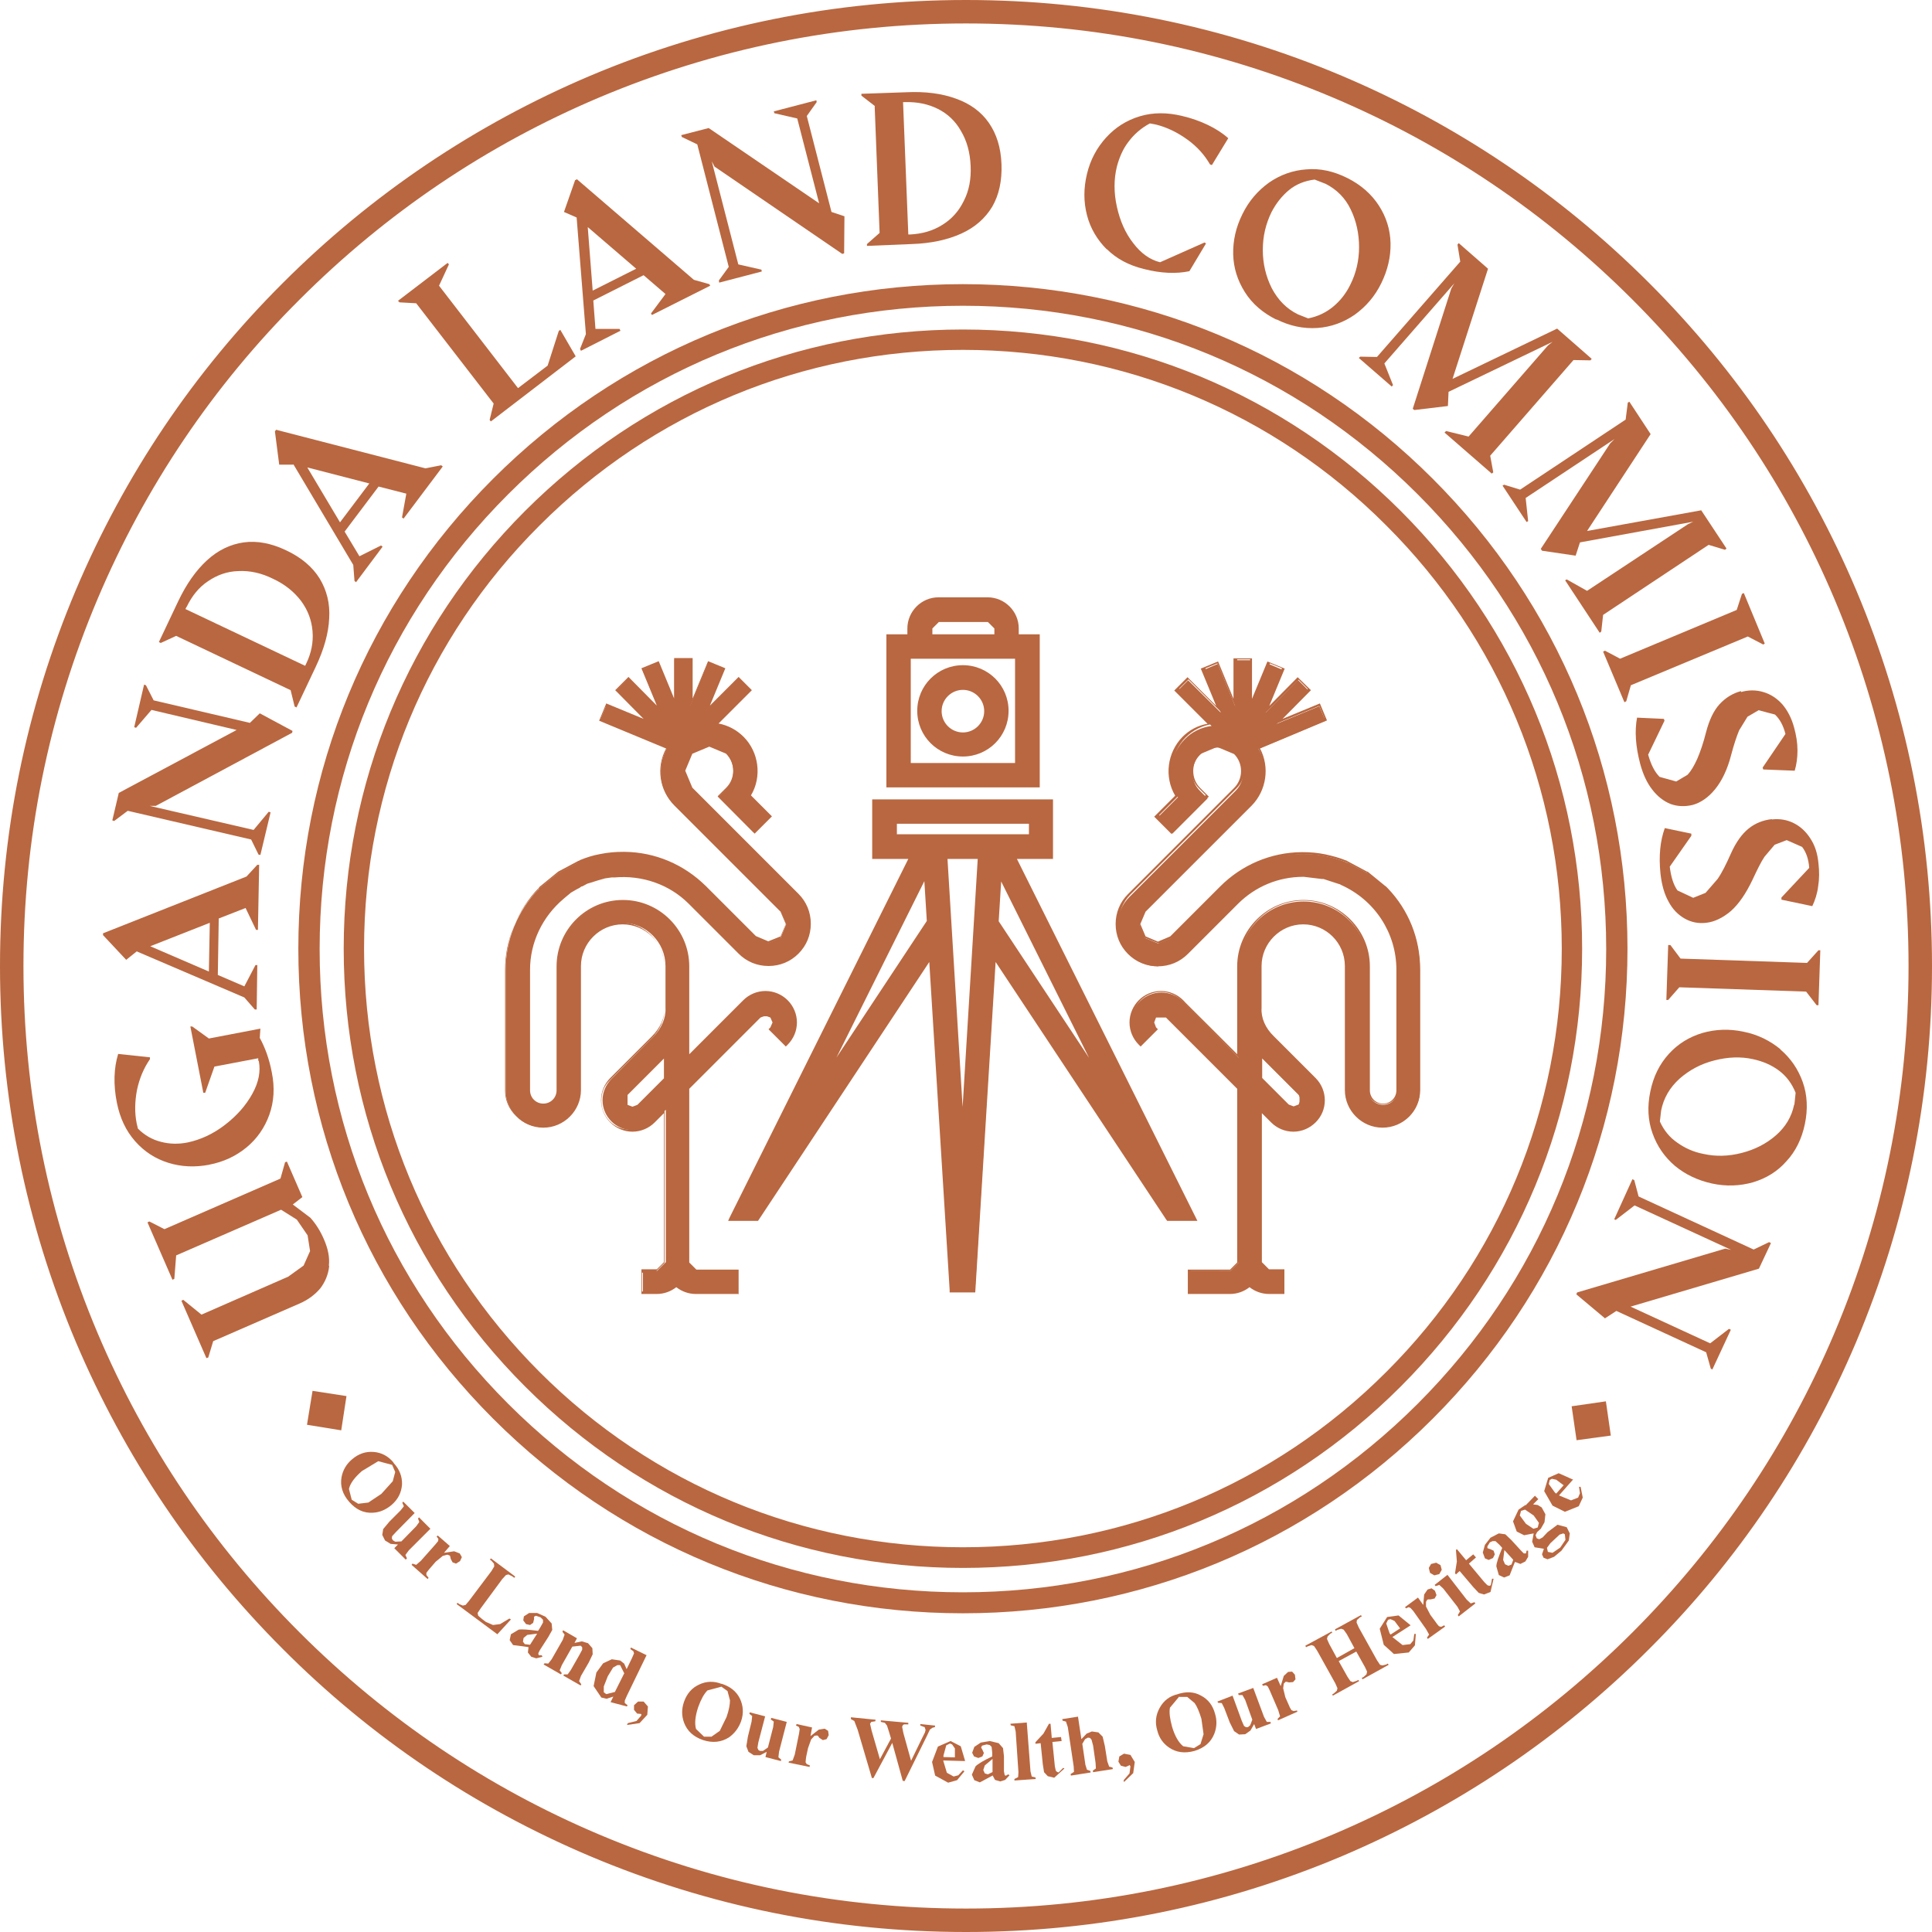 <svg width="131" height="131" viewBox="0 0 131 131" fill="none" xmlns="http://www.w3.org/2000/svg">
<path d="M9.288 64.517L16.568 67.634L17.28 68.45H17.405L17.447 65.437H17.322L16.568 66.881L14.769 66.107L14.832 62.278L16.652 61.567L17.363 63.052H17.489L17.573 58.638H17.447L16.715 59.433L6.987 63.282V63.408L8.556 65.082L9.288 64.496V64.517ZM14.225 62.571L14.163 65.876L10.188 64.161L14.225 62.571Z" fill="#B96740"/>
<path d="M8.661 54.977L17.029 56.923L17.531 57.948L17.656 57.969L18.347 55.082L18.221 55.04L17.196 56.274L10.146 54.643H10.564L19.811 49.685L19.832 49.559L17.614 48.367L16.945 49.015L10.418 47.488L9.895 46.463L9.769 46.421L9.1 49.308L9.226 49.35L10.271 48.136L16.045 49.496L8.054 53.764L7.615 55.626L7.74 55.668L8.661 54.977Z" fill="#B96740"/>
<path d="M11.945 43.116L19.706 46.798L19.978 47.906L20.104 47.969L21.401 45.229C21.966 44.036 22.279 42.928 22.321 41.923C22.384 40.919 22.154 40.02 21.673 39.225C21.192 38.451 20.439 37.802 19.413 37.321C18.409 36.84 17.447 36.651 16.527 36.777C15.627 36.903 14.79 37.3 14.037 37.99C13.284 38.681 12.636 39.601 12.071 40.794L10.774 43.534L10.899 43.597L11.945 43.116ZM12.656 41.149C13.012 40.417 13.472 39.831 14.1 39.413C14.707 38.995 15.397 38.743 16.15 38.723C16.924 38.681 17.719 38.848 18.514 39.246C19.33 39.622 19.957 40.145 20.418 40.752C20.878 41.379 21.129 42.049 21.192 42.802C21.255 43.555 21.108 44.287 20.752 45.02L20.69 45.145L12.573 41.296L12.636 41.17L12.656 41.149Z" fill="#B96740"/>
<path d="M19.895 31.484L23.953 38.304L24.037 39.392L24.141 39.476L25.941 37.07L25.836 36.986L24.372 37.718L23.367 36.045L25.669 32.991L27.551 33.472L27.259 35.083L27.363 35.166L30.02 31.631L29.915 31.547L28.848 31.756L18.723 29.141L18.64 29.246L18.932 31.505H19.874L19.895 31.484ZM25.041 32.781L23.054 35.417L20.836 31.694L25.041 32.781Z" fill="#B96740"/>
<path d="M28.221 20.564L33.472 27.363L33.2 28.472L33.283 28.576L39.036 24.162L37.99 22.363L37.886 22.447L37.133 24.79L35.124 26.317L29.769 19.372L30.438 17.928L30.355 17.824L26.986 20.397L27.091 20.501L28.221 20.564Z" fill="#B96740"/>
<path d="M39.727 22.656L39.329 23.66L39.392 23.786L42.07 22.426L42.007 22.3H40.375L40.229 20.376L43.639 18.66L45.124 19.937L44.141 21.255L44.203 21.359L48.157 19.372L48.095 19.267L47.049 18.974L39.12 12.154L38.995 12.217L38.241 14.372L39.099 14.748L39.727 22.656ZM43.137 18.221L40.187 19.706L39.852 15.397L43.137 18.221Z" fill="#B96740"/>
<path d="M47.279 9.79L49.413 18.096L48.743 19.016L48.764 19.163L51.651 18.409L51.63 18.284L50.061 17.928L48.262 10.941L48.45 11.297L57.111 17.217L57.237 17.175L57.258 14.665L56.379 14.372L54.705 7.866L55.375 6.924L55.354 6.799L52.467 7.552L52.509 7.678L54.057 8.033L55.542 13.786L48.053 8.682L46.191 9.163L46.233 9.288L47.279 9.79Z" fill="#B96740"/>
<path d="M59.308 7.217L59.642 15.794L58.785 16.548V16.673L61.818 16.548C63.136 16.506 64.266 16.255 65.186 15.836C66.107 15.418 66.797 14.811 67.278 14.016C67.738 13.221 67.948 12.259 67.906 11.129C67.864 10 67.571 9.079 67.048 8.326C66.525 7.573 65.772 7.029 64.831 6.694C63.868 6.339 62.739 6.192 61.441 6.255L58.408 6.36V6.485L59.329 7.196L59.308 7.217ZM61.379 6.924C62.195 6.904 62.927 7.05 63.596 7.385C64.266 7.719 64.789 8.221 65.165 8.891C65.563 9.56 65.772 10.334 65.814 11.234C65.856 12.133 65.709 12.928 65.353 13.619C65.019 14.309 64.538 14.853 63.889 15.251C63.261 15.648 62.529 15.857 61.713 15.899H61.588L61.232 6.924H61.379Z" fill="#B96740"/>
<path d="M75.039 16.882C75.709 17.552 76.546 17.991 77.571 18.242C78.721 18.535 79.746 18.577 80.646 18.389L81.775 16.506L81.671 16.443L78.659 17.782C77.968 17.614 77.362 17.175 76.838 16.485C76.294 15.794 75.939 14.958 75.73 14.016C75.52 13.075 75.52 12.154 75.73 11.297C75.897 10.669 76.148 10.083 76.525 9.602C76.901 9.1 77.382 8.682 77.968 8.368L78.407 8.452C79.14 8.64 79.83 8.975 80.499 9.456C81.169 9.937 81.671 10.502 82.047 11.15L82.173 11.192L83.282 9.372C82.884 9.016 82.424 8.724 81.901 8.473C81.378 8.221 80.792 8.012 80.165 7.866C79.14 7.615 78.177 7.615 77.278 7.887C76.378 8.159 75.625 8.64 74.998 9.33C74.37 10.021 73.931 10.836 73.701 11.799C73.47 12.761 73.47 13.682 73.701 14.581C73.931 15.481 74.391 16.255 75.06 16.924" fill="#B96740"/>
<path d="M86.545 21.652C87.466 22.112 88.386 22.3 89.328 22.238C90.248 22.175 91.106 21.861 91.859 21.338C92.612 20.794 93.219 20.104 93.658 19.204C94.097 18.305 94.306 17.405 94.286 16.485C94.265 15.564 93.993 14.707 93.491 13.933C92.989 13.159 92.277 12.531 91.357 12.071C90.436 11.611 89.516 11.401 88.575 11.485C87.654 11.548 86.796 11.861 86.043 12.384C85.29 12.928 84.683 13.619 84.244 14.518C83.805 15.397 83.596 16.317 83.617 17.238C83.637 18.158 83.909 19.016 84.411 19.811C84.913 20.606 85.625 21.213 86.545 21.673M86.21 14.393C86.524 13.786 86.922 13.284 87.403 12.887C87.884 12.489 88.47 12.259 89.139 12.175L89.892 12.468C90.625 12.845 91.21 13.41 91.587 14.204C91.963 14.979 92.152 15.836 92.152 16.757C92.152 17.677 91.943 18.535 91.566 19.288C91.273 19.895 90.876 20.397 90.394 20.794C89.913 21.192 89.349 21.464 88.7 21.589L88.01 21.317C87.236 20.941 86.65 20.334 86.231 19.539C85.834 18.744 85.625 17.886 85.625 16.945C85.625 16.004 85.834 15.167 86.21 14.393Z" fill="#B96740"/>
<path d="M93.365 24.204L92.236 24.183L92.131 24.267L94.369 26.212L94.453 26.108L93.867 24.643L98.616 19.204L98.407 19.56L95.792 27.719L95.896 27.802L98.177 27.53L98.219 26.568L105.269 23.179L104.955 23.43L99.578 29.602L98.051 29.225L97.947 29.33L101.147 32.112L101.252 32.028L101.043 30.899L106.691 24.413L107.842 24.434L107.925 24.33L105.582 22.28L98.49 25.689L100.896 18.221L98.909 16.485L98.825 16.589L99.013 17.74L93.365 24.204Z" fill="#B96740"/>
<path d="M101.984 32.865L101.88 32.928L103.511 35.396L103.616 35.334L103.448 33.765L109.473 29.769L109.181 30.062L104.474 37.216L104.557 37.342L106.837 37.677L107.13 36.777L114.808 35.375L114.452 35.543L107.612 40.062L106.231 39.287L106.126 39.35L108.469 42.907L108.574 42.823L108.699 41.693L115.854 36.944L116.963 37.279L117.067 37.195L115.352 34.601L107.612 36.003L111.921 29.434L110.478 27.238L110.373 27.3L110.227 28.451L103.072 33.2L101.984 32.865Z" fill="#B96740"/>
<path d="M108.825 44.12L108.699 44.183L110.143 47.614L110.268 47.551L110.582 46.463L118.511 43.158L119.557 43.702L119.661 43.639L118.239 40.208L118.113 40.271L117.758 41.358L109.85 44.664L108.825 44.12Z" fill="#B96740"/>
<path d="M118.051 46.86C117.486 47.007 116.984 47.321 116.586 47.76C116.189 48.199 115.896 48.827 115.687 49.622C115.498 50.375 115.289 50.982 115.08 51.463C114.871 51.923 114.662 52.279 114.431 52.53L113.657 52.99L112.528 52.676C112.193 52.341 111.942 51.839 111.754 51.17L112.862 48.869L112.821 48.743L111.001 48.66C110.833 49.559 110.896 50.584 111.21 51.777C111.398 52.488 111.67 53.074 112.026 53.534C112.381 53.994 112.8 54.329 113.281 54.517C113.741 54.684 114.243 54.705 114.766 54.58C115.31 54.433 115.833 54.078 116.293 53.513C116.753 52.948 117.13 52.174 117.381 51.191C117.569 50.48 117.758 49.915 117.925 49.517L118.49 48.597L119.243 48.157L120.352 48.45C120.666 48.743 120.917 49.182 121.063 49.768L119.515 52.048L119.557 52.174L121.691 52.258C121.816 51.839 121.879 51.379 121.879 50.877C121.879 50.375 121.795 49.852 121.649 49.329C121.481 48.701 121.209 48.178 120.854 47.76C120.477 47.342 120.059 47.07 119.557 46.923C119.076 46.777 118.553 46.777 118.051 46.923" fill="#B96740"/>
<path d="M120.143 55.542C119.557 55.605 119.013 55.814 118.553 56.191C118.092 56.567 117.695 57.132 117.36 57.885C117.046 58.596 116.753 59.182 116.461 59.601L115.645 60.542L114.808 60.877L113.741 60.375C113.469 59.998 113.302 59.454 113.218 58.764L114.682 56.672V56.525L112.883 56.149C112.57 57.007 112.465 58.032 112.59 59.245C112.674 59.977 112.841 60.605 113.134 61.128C113.406 61.651 113.783 62.027 114.222 62.278C114.662 62.529 115.143 62.634 115.687 62.571C116.251 62.508 116.816 62.236 117.36 61.776C117.904 61.295 118.385 60.584 118.825 59.663C119.138 58.994 119.389 58.471 119.64 58.094L120.331 57.279L121.147 56.965L122.193 57.425C122.465 57.781 122.632 58.241 122.674 58.847L120.791 60.856V61.002L122.883 61.441C123.071 61.044 123.218 60.605 123.28 60.103C123.364 59.601 123.364 59.078 123.301 58.534C123.239 57.885 123.071 57.341 122.757 56.86C122.465 56.4 122.088 56.044 121.628 55.814C121.168 55.584 120.666 55.5 120.143 55.563" fill="#B96740"/>
<path d="M112.988 67.801H113.113L113.867 66.943L122.465 67.236L123.176 68.157H123.301L123.427 64.433H123.301L122.527 65.291L113.95 64.998L113.26 64.077H113.113L112.988 67.801Z" fill="#B96740"/>
<path d="M120.728 71.148C120.017 70.563 119.18 70.144 118.218 69.956C117.256 69.747 116.314 69.788 115.436 70.04C114.536 70.311 113.783 70.772 113.155 71.462C112.528 72.153 112.109 72.989 111.9 74.014C111.691 75.019 111.733 75.96 112.047 76.838C112.36 77.717 112.862 78.449 113.574 79.056C114.285 79.642 115.122 80.039 116.084 80.249C117.046 80.458 117.988 80.416 118.866 80.165C119.766 79.893 120.519 79.433 121.126 78.742C121.753 78.073 122.172 77.215 122.381 76.211C122.59 75.207 122.548 74.245 122.234 73.366C121.921 72.487 121.419 71.755 120.707 71.148M121.649 74.914C121.481 75.73 121.063 76.42 120.414 76.985C119.766 77.55 118.992 77.947 118.092 78.177C117.193 78.407 116.335 78.428 115.498 78.24C114.829 78.115 114.243 77.843 113.741 77.487C113.218 77.131 112.821 76.65 112.549 76.044L112.632 75.311C112.8 74.454 113.218 73.742 113.887 73.136C114.557 72.55 115.331 72.132 116.251 71.901C117.151 71.671 118.03 71.629 118.866 71.818C119.536 71.964 120.122 72.215 120.624 72.592C121.126 72.968 121.502 73.47 121.753 74.098L121.67 74.893" fill="#B96740"/>
<path d="M116 92.8L116.105 92.863L117.36 90.165L117.235 90.102L115.959 91.085L110.561 88.596L119.264 86.022L120.08 84.286L119.954 84.223L118.908 84.725L111.105 81.127L110.812 80.018L110.687 79.956L109.452 82.675L109.557 82.717L110.833 81.734L117.381 84.746L116.984 84.662L106.942 87.633L106.879 87.759L108.825 89.39L109.599 88.888L115.687 91.692L116 92.8Z" fill="#B96740"/>
<path d="M106.566 95.353L106.9 97.654L109.222 97.34L108.888 95.018L106.566 95.353Z" fill="#B96740"/>
<path d="M49.58 82.55L49.517 82.675H51.358L63.115 64.935L64.496 87.445V87.529H66.107L67.487 64.935L79.202 82.633V82.675H81.064L68.826 58.136H71.316V54.287H59.245V58.136H61.734L49.58 82.529V82.55ZM55.94 73.073L62.759 59.412L62.948 62.508L55.94 73.073ZM65.27 76.608L64.14 58.157H66.4L65.27 76.608ZM74.6 73.073L67.592 62.508L67.78 59.412L74.6 73.073ZM60.688 55.772H69.83V56.672H60.688V55.772Z" fill="#B96740"/>
<path d="M65.291 51.191C66.943 51.191 68.303 49.852 68.303 48.178C68.303 46.505 66.943 45.166 65.291 45.166C63.638 45.166 62.278 46.505 62.278 48.178C62.278 49.852 63.638 51.191 65.291 51.191ZM65.291 46.651C66.127 46.651 66.818 47.342 66.818 48.178C66.818 49.015 66.127 49.706 65.291 49.706C64.454 49.706 63.764 49.015 63.764 48.178C63.764 47.342 64.454 46.651 65.291 46.651Z" fill="#B96740"/>
<path d="M70.395 43.095H68.973V42.614C68.973 41.505 68.073 40.605 66.964 40.605H63.638C62.529 40.605 61.63 41.505 61.63 42.614V43.095H60.207V53.283H70.395V43.095ZM63.094 42.614L63.638 42.07H66.964L67.508 42.614V43.095H63.115V42.614H63.094ZM68.931 51.818H61.672V44.559H68.931V51.818Z" fill="#B96740"/>
<path d="M97.152 96.189C105.666 87.675 110.352 76.357 110.352 64.328C110.352 52.3 105.666 40.982 97.152 32.468C88.637 23.953 77.32 19.267 65.291 19.267C53.262 19.267 41.944 23.953 33.43 32.468C24.915 40.982 20.229 52.3 20.229 64.328C20.229 76.357 24.915 87.675 33.43 96.189C41.944 104.704 53.262 109.39 65.291 109.39C77.32 109.39 88.637 104.704 97.152 96.189ZM65.291 20.732C76.943 20.732 87.884 25.271 96.126 33.514C104.369 41.756 108.909 52.697 108.909 64.349C108.909 76.002 104.369 86.943 96.126 95.185C87.884 103.428 76.943 107.967 65.291 107.967C53.638 107.967 42.697 103.428 34.455 95.185C26.212 86.943 21.673 76.002 21.673 64.349C21.673 52.697 26.212 41.756 34.455 33.514C42.697 25.271 53.638 20.732 65.291 20.732Z" fill="#B96740"/>
<path d="M78.533 65.416C79.265 65.416 79.956 65.123 80.478 64.6L83.868 61.211C85.081 59.998 86.671 59.349 88.386 59.349H88.407L89.662 59.475L89.767 59.517H89.871L90.855 59.851H90.897L90.959 59.914C93.281 60.939 94.767 63.219 94.767 65.751V73.93C94.767 74.474 94.327 74.914 93.784 74.914C93.24 74.914 92.779 74.474 92.779 73.93V65.521C92.779 63.094 90.813 61.127 88.386 61.127C85.959 61.127 83.993 63.094 83.993 65.521V71.713L82.089 69.788C81.043 68.742 80.248 67.947 80.186 67.885C79.809 67.508 79.286 67.299 78.742 67.299C78.198 67.299 77.696 67.508 77.299 67.885C76.901 68.261 76.692 68.784 76.692 69.328C76.692 69.872 76.901 70.374 77.299 70.772L77.361 70.834L78.407 69.788L78.345 69.726L78.177 69.328L78.345 68.931H79.14L83.993 73.784V85.604L83.407 86.189H80.646V87.654H83.407C83.888 87.654 84.349 87.487 84.725 87.173C85.102 87.487 85.562 87.654 86.043 87.654H87.005V86.189H86.043L85.457 85.604V75.269L86.252 76.064C86.629 76.441 87.152 76.671 87.696 76.671C88.24 76.671 88.763 76.462 89.139 76.064C89.934 75.269 89.934 73.972 89.139 73.177L86.336 70.353C85.75 69.767 85.436 69.035 85.478 68.366V65.521C85.478 63.91 86.796 62.592 88.407 62.592C90.018 62.592 91.336 63.91 91.336 65.521V73.93C91.336 75.29 92.445 76.399 93.804 76.399C95.164 76.399 96.273 75.29 96.273 73.93V65.751C96.273 63.68 95.478 61.734 94.034 60.27L93.972 60.207L93.909 60.165L92.779 59.245L92.696 59.203L92.633 59.161L91.399 58.513H91.336L91.294 58.471C90.834 58.282 90.374 58.157 89.892 58.052C89.39 57.948 88.888 57.906 88.407 57.906H88.302C86.231 57.927 84.307 58.743 82.842 60.207L79.453 63.596L78.533 63.973L77.633 63.596L77.257 62.697L77.633 61.797L84.83 54.601C85.855 53.575 86.064 52.007 85.332 50.772L89.871 48.868L89.453 47.885L86.566 49.078L88.763 46.86L88.01 46.107L85.813 48.325L87.005 45.438L86.022 45.019L84.83 47.906V44.768H83.763V47.906L82.57 45.019L81.587 45.438L82.78 48.325L80.625 46.191L80.562 46.128L79.809 46.881L82.152 49.224C81.462 49.308 80.813 49.622 80.332 50.124C79.286 51.17 79.098 52.801 79.872 54.057L78.449 55.479L79.495 56.525L81.88 54.14L81.357 53.617C80.688 52.948 80.688 51.86 81.357 51.191C82.026 50.521 83.114 50.521 83.784 51.191C84.453 51.86 84.453 52.948 83.784 53.617C83.491 53.91 80.269 57.132 78.177 59.224L76.587 60.814C76.064 61.337 75.772 62.027 75.772 62.759C75.772 63.492 76.064 64.182 76.587 64.705C77.11 65.228 77.801 65.521 78.533 65.521M85.478 73.261V71.65L88.114 74.286V75.081H87.319L85.478 73.24V73.261Z" fill="#B96740"/>
<path d="M87.089 87.738H86.043C85.562 87.738 85.102 87.571 84.725 87.278C84.349 87.571 83.888 87.738 83.407 87.738H80.541V86.085H83.407L83.888 85.604V73.826L79.056 68.994H78.386L78.261 69.329L78.386 69.663L78.512 69.789L77.341 70.96L77.215 70.835C76.817 70.437 76.587 69.893 76.587 69.329C76.587 68.764 76.817 68.22 77.215 67.822C77.612 67.425 78.156 67.195 78.721 67.195C79.286 67.195 79.83 67.425 80.227 67.822C80.269 67.885 81.085 68.68 82.131 69.726L83.888 71.483V65.521C83.888 63.053 85.918 61.023 88.386 61.023C90.855 61.023 92.884 63.053 92.884 65.521V73.931C92.884 74.433 93.281 74.83 93.784 74.83C94.285 74.83 94.683 74.433 94.683 73.931V65.751C94.683 63.262 93.219 61.023 90.917 59.998L90.855 59.956H90.834L89.871 59.643L89.746 59.601H89.641L88.407 59.454H88.365C86.692 59.454 85.123 60.103 83.93 61.295L80.541 64.684C79.997 65.228 79.286 65.521 78.512 65.521C77.738 65.521 77.027 65.228 76.483 64.684C75.939 64.14 75.646 63.429 75.646 62.655C75.646 61.881 75.939 61.17 76.483 60.626L78.073 59.036C80.165 56.944 83.365 53.743 83.679 53.429C84.307 52.802 84.307 51.756 83.679 51.128L82.529 50.647L81.378 51.128C80.75 51.756 80.75 52.802 81.378 53.429L81.964 54.015L79.433 56.547L78.261 55.375L79.683 53.952C78.93 52.676 79.14 51.024 80.186 49.957C80.646 49.496 81.232 49.183 81.88 49.078L79.621 46.819L80.52 45.919L82.466 47.865L81.42 45.334L82.591 44.852L83.637 47.384V44.643H84.892V47.384L85.939 44.852L87.11 45.334L86.064 47.865L87.989 45.919L88.888 46.798L86.964 48.743L89.495 47.697L89.976 48.848L85.436 50.752C86.106 52.007 85.876 53.597 84.872 54.622L77.675 61.818L77.32 62.655L77.675 63.492L78.512 63.847L79.349 63.492L82.738 60.103C84.202 58.639 86.169 57.802 88.24 57.781H88.344C88.846 57.781 89.349 57.823 89.85 57.927C90.332 58.032 90.813 58.157 91.273 58.346H91.294L91.357 58.387L92.612 59.057H92.654L92.633 59.161L92.675 59.078L92.758 59.12L93.909 60.061L93.972 60.103L94.097 60.228C95.52 61.714 96.294 63.659 96.294 65.73V73.91C96.294 75.332 95.143 76.462 93.742 76.462C92.34 76.462 91.189 75.312 91.189 73.91V65.5C91.189 63.931 89.913 62.676 88.365 62.676C86.817 62.676 85.541 63.952 85.541 65.5V68.345C85.499 69.015 85.792 69.705 86.378 70.27L89.202 73.094C90.039 73.931 90.039 75.291 89.202 76.106C88.805 76.504 88.261 76.734 87.696 76.734C87.131 76.734 86.587 76.504 86.19 76.106L85.562 75.479V85.583L86.043 86.064H87.089V87.738ZM84.725 87.027L84.788 87.069C85.144 87.361 85.583 87.529 86.043 87.529H86.901V86.253H86.043L85.374 85.583V75.019L86.336 75.981C86.692 76.337 87.194 76.546 87.717 76.546C88.24 76.546 88.721 76.337 89.097 75.981C89.85 75.228 89.85 73.994 89.097 73.22L86.273 70.395C85.667 69.789 85.353 69.036 85.395 68.324V65.479C85.395 63.806 86.754 62.446 88.428 62.446C90.102 62.446 91.461 63.806 91.461 65.479V73.889C91.461 75.207 92.528 76.253 93.825 76.253C95.122 76.253 96.189 75.186 96.189 73.889V65.709C96.189 63.68 95.394 61.755 93.972 60.291L93.909 60.228L93.888 60.187H93.867L92.737 59.245L92.612 59.161L91.378 58.513L91.336 58.513L91.294 58.471C90.855 58.303 90.374 58.157 89.913 58.074C89.411 57.969 88.909 57.927 88.449 57.927H88.344C86.315 57.948 84.391 58.764 82.947 60.187L79.558 63.576L78.575 63.973L77.591 63.576L77.194 62.592L77.591 61.609L84.788 54.413C85.771 53.429 85.98 51.902 85.29 50.689L85.227 50.584L89.788 48.681L89.453 47.865L86.21 49.204L88.679 46.714L88.051 46.087L85.583 48.555L86.922 45.312L86.106 44.978L84.767 48.22V44.706H83.888V48.22L82.549 44.978L81.734 45.312L83.073 48.555L80.583 46.066L79.956 46.693L82.361 49.099H82.173C81.504 49.204 80.876 49.517 80.395 49.999C79.391 51.003 79.202 52.614 79.956 53.806L79.997 53.869L78.596 55.27L79.495 56.17L81.755 53.911L81.294 53.45C80.583 52.739 80.583 51.589 81.294 50.877C81.629 50.542 82.089 50.333 82.57 50.333C83.052 50.333 83.512 50.522 83.847 50.877C84.558 51.589 84.558 52.739 83.847 53.45L76.65 60.647C76.148 61.149 75.876 61.818 75.876 62.53C75.876 63.241 76.148 63.91 76.65 64.412C77.152 64.914 77.822 65.207 78.533 65.207C79.244 65.207 79.914 64.935 80.416 64.412L83.805 61.023C85.039 59.789 86.65 59.12 88.386 59.12H88.428L89.683 59.245L89.809 59.287L89.913 59.329L90.917 59.643H90.959L91.001 59.684C93.365 60.73 94.871 63.053 94.871 65.605V73.784C94.871 74.391 94.39 74.872 93.784 74.872C93.177 74.872 92.696 74.391 92.696 73.784V65.375C92.696 63.011 90.771 61.065 88.386 61.065C86.001 61.065 84.077 62.99 84.077 65.375V71.797L82.006 69.726C80.96 68.68 80.144 67.864 80.102 67.822C79.725 67.467 79.244 67.257 78.721 67.257C78.198 67.257 77.717 67.467 77.341 67.822C76.985 68.199 76.776 68.68 76.776 69.203C76.776 69.726 76.985 70.207 77.341 70.584L78.24 69.684L78.052 69.224L78.24 68.764H79.181L84.077 73.659V85.52L83.407 86.189L80.73 86.19V87.466H83.407C83.868 87.466 84.307 87.299 84.662 87.006L84.725 86.964V87.027ZM87.696 75.249L87.236 75.061L85.374 73.199V71.316L88.177 74.119L88.365 74.579L88.177 75.04L87.717 75.228M85.583 73.094L87.382 74.893L87.717 75.019L88.051 74.893L88.198 74.558L88.051 74.224L85.583 71.755V73.094Z" fill="#B96740"/>
<path d="M36.798 76.378C38.158 76.378 39.267 75.269 39.267 73.909V65.5C39.267 63.889 40.584 62.571 42.195 62.571C43.806 62.571 45.124 63.889 45.124 65.5V68.345C45.166 69.014 44.852 69.746 44.266 70.332L41.463 73.156C41.087 73.533 40.856 74.056 40.856 74.6C40.856 75.144 41.066 75.646 41.463 76.043C41.84 76.42 42.363 76.629 42.907 76.629C43.45 76.629 43.973 76.42 44.35 76.043L45.145 75.248V85.583L44.559 86.168H43.597V87.633H44.559C45.04 87.633 45.501 87.466 45.877 87.152C46.254 87.466 46.714 87.633 47.195 87.633H49.956V86.168H47.195L46.609 85.583V73.763L51.463 68.91H52.258L52.425 69.307L52.258 69.705L52.195 69.767L53.241 70.813L53.304 70.751C53.68 70.374 53.91 69.851 53.91 69.307C53.91 68.763 53.701 68.24 53.304 67.864C52.906 67.487 52.404 67.278 51.86 67.278C51.316 67.278 50.793 67.487 50.417 67.864L46.609 71.692V65.5C46.609 63.073 44.643 61.107 42.216 61.107C39.789 61.107 37.823 63.073 37.823 65.5V73.909C37.823 74.453 37.384 74.893 36.819 74.893C36.254 74.893 35.836 74.453 35.836 73.909V65.73C35.836 63.847 36.672 62.069 38.158 60.856L38.304 60.73L38.66 60.437L39.057 60.207L39.225 60.123L39.392 60.019L39.748 59.831L40.103 59.705L40.48 59.579L40.919 59.454L41.379 59.412H41.589C43.492 59.224 45.354 59.872 46.693 61.211L50.082 64.6C50.605 65.123 51.295 65.416 52.028 65.416C52.76 65.416 53.45 65.123 53.973 64.6C54.496 64.077 54.789 63.387 54.789 62.655C54.789 61.922 54.496 61.232 53.973 60.709L46.798 53.513C46.463 53.178 46.295 52.76 46.295 52.299C46.295 51.839 46.484 51.4 46.798 51.086C47.111 50.772 47.551 50.584 48.011 50.584C48.471 50.584 48.91 50.772 49.224 51.086C49.894 51.755 49.894 52.843 49.224 53.513L48.701 54.036L51.086 56.42L52.132 55.375L50.71 53.952C51.484 52.697 51.295 51.065 50.249 50.019C49.768 49.538 49.12 49.224 48.429 49.12L50.752 46.797L49.998 46.044L47.781 48.262L48.973 45.375L47.99 44.956L46.798 47.843V44.726H45.731V47.864L44.538 44.977L43.555 45.396L44.748 48.283L42.551 46.065L41.798 46.818L43.994 49.036L41.107 47.843L40.689 48.827L45.229 50.73C44.517 51.986 44.706 53.554 45.731 54.58L52.927 61.776L53.304 62.676L52.927 63.596L52.028 63.973L51.107 63.596L47.718 60.207C46.254 58.743 44.329 57.927 42.258 57.906H42.153C41.672 57.906 41.17 57.948 40.647 58.052C40.187 58.136 39.727 58.282 39.267 58.471H39.225L39.162 58.513L37.928 59.161L37.865 59.203L37.781 59.245L36.631 60.186H36.589L36.526 60.291C35.083 61.776 34.288 63.722 34.288 65.772V73.951C34.288 75.311 35.396 76.42 36.756 76.42M45.082 71.608V73.219L43.241 75.06H42.446V74.265L45.082 71.629V71.608Z" fill="#B96740"/>
<path d="M50.04 87.738H47.174C46.693 87.738 46.233 87.571 45.856 87.278C45.48 87.571 45.019 87.738 44.538 87.738H43.492V86.064H44.538L45.019 85.583V75.479L44.392 76.106C43.994 76.504 43.45 76.734 42.886 76.734C42.321 76.734 41.777 76.504 41.379 76.106C40.982 75.709 40.752 75.165 40.752 74.6C40.752 74.035 40.982 73.492 41.379 73.094L44.203 70.27C44.768 69.705 45.082 69.015 45.04 68.366V65.5C45.04 63.931 43.764 62.676 42.216 62.676C40.668 62.676 39.392 63.952 39.392 65.5V73.91C39.392 75.312 38.241 76.462 36.84 76.462C35.438 76.462 34.288 75.312 34.288 73.91V65.73C34.288 63.659 35.083 61.693 36.547 60.187L36.61 60.103L36.672 60.061L37.823 59.12L37.886 59.078L37.969 59.036L39.225 58.367H39.266L39.308 58.325C39.769 58.136 40.229 57.99 40.71 57.906C41.233 57.802 41.735 57.76 42.237 57.76H42.342C44.434 57.781 46.379 58.617 47.864 60.082L51.254 63.471L52.09 63.827L52.927 63.492L53.283 62.655L52.927 61.818L45.731 54.622C44.706 53.597 44.475 52.028 45.166 50.752L40.626 48.869L41.107 47.697L43.639 48.743L41.714 46.798L42.614 45.898L44.538 47.844L43.492 45.312L44.664 44.831L45.71 47.363V44.622H46.965V47.363L48.011 44.831L49.182 45.312L48.136 47.844L50.082 45.898L50.981 46.798L48.722 49.057C49.371 49.183 49.956 49.496 50.417 49.957C51.463 51.003 51.672 52.676 50.919 53.931L52.341 55.354L51.17 56.526L51.044 56.4L48.659 53.994L49.245 53.408C49.873 52.781 49.873 51.735 49.245 51.107L48.095 50.626L46.944 51.107L46.463 52.258L46.944 53.408L54.14 60.605C54.684 61.149 54.977 61.86 54.977 62.634C54.977 63.408 54.684 64.12 54.14 64.663C53.596 65.207 52.885 65.5 52.111 65.5C51.337 65.5 50.626 65.207 50.082 64.663L46.693 61.274C45.396 59.977 43.555 59.329 41.672 59.496H41.463L41.024 59.559L40.584 59.684L40.375 59.747L40.187 59.81L39.831 59.915L39.476 60.103H39.434L39.287 60.207L39.12 60.291L38.722 60.521L38.367 60.814L38.22 60.94C36.777 62.153 35.94 63.91 35.94 65.751V73.931C35.94 74.433 36.338 74.83 36.84 74.83C37.342 74.83 37.739 74.433 37.739 73.931V65.521C37.739 63.053 39.748 61.023 42.237 61.023C44.727 61.023 46.735 63.053 46.735 65.521V71.483L50.396 67.822C50.793 67.425 51.337 67.195 51.902 67.195C52.467 67.195 53.011 67.425 53.408 67.822C53.806 68.22 54.036 68.764 54.036 69.329C54.036 69.893 53.806 70.437 53.408 70.835L53.283 70.96L52.111 69.789L52.237 69.663L52.383 69.329L52.237 68.994L51.902 68.868L51.567 68.994L46.735 73.826V85.604L47.216 86.085H50.082V87.759L50.04 87.738ZM45.856 87.027L45.919 87.089C46.275 87.382 46.714 87.55 47.174 87.55H49.852V86.274H47.174L46.505 85.604V73.743L51.4 68.847L51.86 68.659L52.32 68.847L52.509 69.308L52.32 69.768L53.22 70.667C53.576 70.312 53.785 69.81 53.785 69.287C53.785 68.764 53.576 68.282 53.22 67.906C52.864 67.529 52.362 67.341 51.839 67.341C51.316 67.341 50.835 67.55 50.459 67.906L46.484 71.881V65.458C46.484 63.094 44.559 61.149 42.174 61.149C39.789 61.149 37.865 63.074 37.865 65.458V73.868C37.865 74.475 37.384 74.956 36.777 74.956C36.17 74.956 35.689 74.475 35.689 73.868V65.688C35.689 63.785 36.547 61.986 38.032 60.73L38.179 60.605L38.555 60.291L38.974 60.061L39.141 59.977L39.266 59.894H39.308L39.685 59.684L40.041 59.559L40.25 59.496L40.438 59.433L40.898 59.308L41.358 59.266H41.568C43.513 59.078 45.396 59.747 46.735 61.086L50.124 64.475C50.626 64.977 51.295 65.249 52.007 65.249C52.718 65.249 53.387 64.977 53.889 64.475C54.392 63.973 54.663 63.304 54.663 62.592C54.663 61.881 54.392 61.212 53.889 60.709L46.693 53.513C46.358 53.178 46.17 52.718 46.17 52.237C46.17 51.756 46.358 51.296 46.693 50.961C47.028 50.626 47.488 50.438 47.969 50.438C48.45 50.438 48.91 50.626 49.245 50.961C49.956 51.672 49.956 52.823 49.245 53.534L48.785 53.973L51.044 56.233L51.944 55.333L50.542 53.931L50.584 53.869C51.337 52.655 51.149 51.066 50.124 50.061C49.664 49.601 49.036 49.287 48.346 49.204H48.157L50.563 46.777L49.935 46.149L47.446 48.639L48.785 45.396L47.969 45.062L46.63 48.304V44.789H45.752V48.304L44.413 45.062L43.597 45.396L44.936 48.639L42.467 46.17L41.84 46.798L44.308 49.287L41.066 47.948L40.731 48.764L45.291 50.668L45.229 50.752C44.538 51.965 44.747 53.492 45.731 54.475L52.906 61.672L53.304 62.655L52.906 63.638L51.923 64.036L50.94 63.638L47.551 60.249C46.107 58.806 44.203 58.011 42.153 57.99H42.049C41.568 57.99 41.066 58.032 40.563 58.136C40.103 58.22 39.643 58.367 39.183 58.534H39.141L39.078 58.576L37.844 59.224L37.718 59.308L36.568 60.249H36.526L36.463 60.354C35.041 61.818 34.246 63.743 34.246 65.772V73.952C34.246 75.249 35.313 76.316 36.61 76.316C37.907 76.316 38.974 75.249 38.974 73.952V65.542C38.974 63.868 40.333 62.529 42.007 62.529C43.681 62.529 45.04 63.889 45.04 65.542V68.387C45.082 69.078 44.768 69.831 44.162 70.437L41.337 73.261C40.961 73.617 40.773 74.119 40.773 74.642C40.773 75.165 40.982 75.646 41.337 76.023C41.693 76.399 42.195 76.588 42.718 76.588C43.241 76.588 43.722 76.379 44.099 76.023L45.061 75.061V85.625L44.392 86.294H43.534V87.571H44.392C44.852 87.571 45.291 87.403 45.647 87.11L45.71 87.048L45.856 87.027ZM42.886 75.249L42.425 75.061V74.119L45.229 71.316V73.178L43.367 75.04L42.907 75.228L42.886 75.249ZM45.019 71.776L42.551 74.245V74.914L42.886 75.04L43.22 74.914L45.019 73.115V71.776Z" fill="#B96740"/>
<path d="M125.791 40.02C122.486 32.237 117.779 25.229 111.775 19.225C105.771 13.221 98.762 8.494 90.98 5.209C82.905 1.799 74.328 0.084 65.5 0.084C56.672 0.084 48.095 1.82 40.04 5.23C32.258 8.535 25.25 13.242 19.246 19.246C13.242 25.25 8.514 32.237 5.23 40.041C1.82 48.095 0.104 56.651 0.104 65.479C0.104 74.307 1.841 82.885 5.251 90.939C8.556 98.721 13.263 105.729 19.267 111.733C25.271 117.737 32.279 122.465 40.061 125.749C48.136 129.159 56.693 130.895 65.521 130.895C74.349 130.895 82.926 129.159 90.98 125.749C98.762 122.465 105.771 117.737 111.775 111.733C117.779 105.729 122.506 98.721 125.791 90.939C129.201 82.864 130.937 74.307 130.937 65.479C130.937 56.651 129.201 48.074 125.791 40.02ZM65.5 129.473C56.86 129.473 48.492 127.778 40.584 124.452C32.969 121.231 26.129 116.607 20.25 110.75C14.372 104.871 9.769 98.03 6.548 90.416C3.222 82.529 1.527 74.14 1.527 65.5C1.527 56.86 3.222 48.471 6.548 40.585C9.769 32.97 14.393 26.129 20.25 20.25C26.129 14.372 32.969 9.77 40.584 6.548C48.471 3.201 56.86 1.527 65.5 1.527C74.14 1.527 82.508 3.222 90.415 6.548C98.03 9.77 104.871 14.393 110.749 20.25C116.628 26.129 121.23 32.97 124.452 40.585C127.799 48.471 129.473 56.86 129.473 65.5C129.473 74.14 127.778 82.508 124.452 90.416C121.23 98.03 116.607 104.871 110.749 110.75C104.871 116.628 98.03 121.231 90.415 124.452C82.529 127.799 74.14 129.473 65.5 129.473Z" fill="#B96740"/>
<path d="M65.5 131C56.651 131 48.074 129.264 39.999 125.854C32.196 122.548 25.187 117.841 19.183 111.817C13.159 105.792 8.452 98.784 5.146 91.001C1.736 82.926 -9.15527e-05 74.349 -9.15527e-05 65.5C-9.15527e-05 56.651 1.736 48.074 5.146 39.999C8.452 32.196 13.159 25.188 19.183 19.183C25.208 13.159 32.217 8.452 39.999 5.146C48.074 1.736 56.651 0 65.5 0C74.349 0 82.926 1.736 91.001 5.146C98.804 8.452 105.812 13.18 111.816 19.183C117.841 25.208 122.548 32.196 125.854 39.999C129.264 48.074 131 56.651 131 65.5C131 74.349 129.264 82.926 125.854 91.001C122.548 98.804 117.841 105.813 111.816 111.817C105.792 117.841 98.783 122.548 91.001 125.854C82.926 129.264 74.349 131 65.5 131ZM65.5 0.167C56.672 0.167 48.136 1.904 40.082 5.293C32.3 8.577 25.313 13.284 19.309 19.288C13.305 25.292 8.598 32.279 5.314 40.041C1.904 48.116 0.188 56.672 0.188 65.479C0.188 74.286 1.904 82.864 5.314 90.897C8.598 98.679 13.305 105.666 19.309 111.67C25.313 117.674 32.3 122.381 40.082 125.665C48.136 129.075 56.693 130.812 65.5 130.812C74.307 130.812 82.863 129.075 90.918 125.665C98.7 122.381 105.687 117.674 111.691 111.67C117.695 105.666 122.402 98.679 125.686 90.897C129.096 82.843 130.812 74.286 130.812 65.479C130.812 56.672 129.096 48.116 125.686 40.062C122.402 32.279 117.695 25.292 111.691 19.309C105.687 13.305 98.7 8.598 90.918 5.314C82.884 1.904 74.328 0.167 65.5 0.167ZM65.5 129.557C56.86 129.557 48.45 127.862 40.563 124.515C32.928 121.293 26.087 116.67 20.188 110.771C14.309 104.892 9.686 98.03 6.464 90.415C3.117 82.508 1.422 74.119 1.422 65.479C1.422 56.839 3.117 48.429 6.464 40.543C9.686 32.907 14.309 26.066 20.188 20.167C26.066 14.288 32.928 9.665 40.563 6.443C48.471 3.096 56.86 1.402 65.5 1.402C74.14 1.402 82.55 3.096 90.436 6.443C98.072 9.665 104.913 14.288 110.812 20.167C116.691 26.045 121.314 32.907 124.536 40.543C127.883 48.45 129.577 56.839 129.577 65.479C129.577 74.119 127.883 82.529 124.536 90.415C121.314 98.051 116.691 104.892 110.812 110.771C104.934 116.649 98.072 121.272 90.436 124.515C82.529 127.862 74.14 129.557 65.5 129.557ZM65.5 1.59C56.881 1.59 48.513 3.284 40.626 6.611C33.011 9.832 26.192 14.435 20.313 20.313C14.435 26.171 9.832 33.011 6.611 40.626C3.284 48.492 1.59 56.86 1.59 65.5C1.59 74.14 3.284 82.487 6.611 90.374C9.832 97.989 14.435 104.808 20.313 110.687C26.171 116.544 33.011 121.168 40.626 124.389C48.492 127.716 56.86 129.41 65.5 129.41C74.14 129.41 82.487 127.716 90.374 124.389C97.988 121.168 104.808 116.565 110.687 110.687C116.544 104.829 121.168 97.989 124.389 90.374C127.715 82.508 129.41 74.119 129.41 65.5C129.41 56.881 127.715 48.513 124.389 40.626C121.168 33.011 116.565 26.192 110.687 20.313C104.808 14.435 97.988 9.832 90.374 6.611C82.508 3.284 74.14 1.59 65.5 1.59Z" fill="#B96740"/>
<path d="M35.605 94.014C43.534 101.942 54.078 106.314 65.291 106.314C76.504 106.314 87.047 101.942 94.976 94.014C102.905 86.085 107.277 75.541 107.277 64.328C107.277 53.115 102.905 42.572 94.976 34.643C87.047 26.715 76.504 22.342 65.291 22.342C54.078 22.342 43.534 26.715 35.605 34.643C27.677 42.572 23.305 53.115 23.305 64.328C23.305 75.541 27.677 86.085 35.605 94.014ZM65.291 23.723C76.127 23.723 86.336 27.949 93.993 35.626C101.67 43.283 105.896 53.492 105.896 64.328C105.896 75.165 101.67 85.374 93.993 93.03C86.315 100.708 76.127 104.913 65.291 104.913C54.454 104.913 44.245 100.687 36.589 93.03C28.932 85.374 24.685 75.165 24.685 64.328C24.685 53.492 28.911 43.283 36.589 35.626C44.266 27.949 54.454 23.723 65.291 23.723Z" fill="#B96740"/>
<path d="M20.815 96.608L23.137 96.984L23.493 94.662L21.192 94.307L20.815 96.608Z" fill="#B96740"/>
<path d="M22.3 85.813C22.363 85.248 22.238 84.662 21.966 84.035C21.715 83.449 21.401 82.968 21.045 82.57L19.853 81.671L20.501 81.169L19.455 78.763L19.33 78.805L19.016 79.914L11.15 83.344L10.125 82.821L10 82.884L11.694 86.775L11.82 86.713L11.945 85.123L19.058 82.026L20.125 82.696L20.857 83.763L21.024 84.83L20.585 85.813L19.539 86.566L13.661 89.139L12.426 88.135L12.301 88.198L13.995 92.089L14.121 92.047L14.456 90.938L20.313 88.386C20.899 88.135 21.359 87.779 21.715 87.361C22.049 86.922 22.259 86.42 22.321 85.855" fill="#B96740"/>
<path d="M14.184 78.972C15.167 78.784 16.003 78.387 16.715 77.801C17.426 77.215 17.949 76.462 18.263 75.583C18.577 74.705 18.639 73.743 18.43 72.717C18.263 71.818 17.97 71.023 17.614 70.374L17.656 69.747L14.163 70.416L13.033 69.6H12.907L13.786 74.098H13.912L14.539 72.32L17.51 71.755V71.901L17.552 71.964C17.677 72.634 17.552 73.366 17.112 74.161C16.673 74.956 16.066 75.646 15.25 76.274C14.434 76.901 13.598 77.278 12.719 77.466C12.091 77.592 11.485 77.571 10.92 77.424C10.334 77.278 9.811 76.985 9.351 76.525L9.267 76.169C9.121 75.437 9.142 74.684 9.288 73.91C9.456 73.115 9.748 72.424 10.167 71.818V71.692L8.012 71.462C7.719 72.424 7.677 73.533 7.928 74.788C8.138 75.814 8.535 76.671 9.163 77.382C9.79 78.094 10.543 78.575 11.422 78.847C12.301 79.119 13.221 79.161 14.204 78.972" fill="#B96740"/>
<path d="M66.169 87.633H64.391V87.466L63.01 65.228L51.4 82.78H49.371L49.496 82.508L61.588 58.241H59.14V54.203H71.399V58.241H68.952L81.19 82.78H79.14L79.077 82.696L67.508 65.228L66.127 87.633H66.169ZM64.558 87.445H65.981L67.383 64.642L79.265 82.57H80.897L68.659 58.031H71.211V54.37H59.328V58.031H61.881L61.818 58.178L49.663 82.57H51.295L63.178 64.642L64.579 87.445H64.558ZM65.186 76.608L64.056 58.052H66.525L65.395 76.608H65.186ZM64.245 58.241L65.27 75.06L66.295 58.241H64.224H64.245ZM56.023 73.115L55.856 73.01L62.822 59.036L63.031 62.508L56.023 73.115ZM62.676 59.747L56.714 71.713L62.843 62.446L62.676 59.747ZM74.537 73.115L67.508 62.508L67.717 59.036L74.684 73.01L74.516 73.115H74.537ZM67.717 62.466L73.847 71.734L67.885 59.768L67.717 62.466ZM69.956 56.755H60.626V55.667H69.956V56.755ZM60.814 56.567H69.767V55.856H60.814V56.567Z" fill="#B96740"/>
<path d="M65.291 51.296C63.575 51.296 62.194 49.915 62.194 48.199C62.194 46.484 63.575 45.103 65.291 45.103C67.006 45.103 68.387 46.484 68.387 48.199C68.387 49.915 67.006 51.296 65.291 51.296ZM65.291 45.292C63.68 45.292 62.383 46.589 62.383 48.199C62.383 49.81 63.68 51.107 65.291 51.107C66.901 51.107 68.198 49.81 68.198 48.199C68.198 46.589 66.901 45.292 65.291 45.292ZM65.291 49.831C64.391 49.831 63.659 49.099 63.659 48.199C63.659 47.3 64.391 46.568 65.291 46.568C66.19 46.568 66.922 47.3 66.922 48.199C66.922 49.099 66.19 49.831 65.291 49.831ZM65.291 46.777C64.496 46.777 63.847 47.425 63.847 48.22C63.847 49.015 64.496 49.664 65.291 49.664C66.086 49.664 66.734 49.015 66.734 48.22C66.734 47.425 66.086 46.777 65.291 46.777Z" fill="#B96740"/>
<path d="M60.102 53.388V43.011H61.525V42.614C61.525 41.463 62.467 40.501 63.638 40.501H66.964C68.115 40.501 69.077 41.442 69.077 42.614V43.011H70.5V53.388H60.102ZM60.291 53.199H70.29V43.2H68.868V42.614C68.868 41.568 68.01 40.71 66.964 40.71H63.638C62.592 40.71 61.734 41.568 61.734 42.614V43.2H60.312V53.199H60.291ZM69.014 51.923H61.567V44.476H69.014V51.923ZM61.755 51.735H68.826V44.664H61.755V51.735ZM67.592 43.2H62.989V42.614L63.617 41.986H66.943L67.571 42.614V43.2H67.592ZM63.199 43.011H67.424V42.614L66.985 42.175H63.659L63.22 42.614V43.011H63.199Z" fill="#B96740"/>
<path d="M26.673 99.181C27.091 99.62 27.279 100.122 27.259 100.666C27.217 101.21 26.986 101.67 26.547 102.047C26.171 102.361 25.752 102.549 25.292 102.57C24.664 102.612 24.141 102.361 23.681 101.838C23.221 101.315 23.054 100.75 23.158 100.164C23.242 99.704 23.472 99.285 23.869 98.951C24.309 98.574 24.79 98.407 25.334 98.449C25.878 98.491 26.338 98.742 26.694 99.181M26.589 99.327L25.648 99.076L24.539 99.746C24.037 100.185 23.744 100.583 23.66 100.959L23.849 101.691L24.288 101.963L24.978 101.88L25.857 101.294L26.631 100.436L26.798 99.808L26.589 99.327Z" fill="#B96740"/>
<path d="M29.183 103.658L27.719 105.122L27.489 105.436L27.593 105.666L27.509 105.75L26.735 104.976L26.986 104.725L26.484 104.683L26.108 104.453L25.92 104.076L25.982 103.679L26.401 103.177L27.154 102.423L27.384 102.131L27.279 101.9L27.342 101.817L28.116 102.591L26.84 103.888L26.589 104.16L26.568 104.306L26.631 104.432L26.798 104.536L27.217 104.515L28.221 103.49L28.43 103.198L28.346 102.967L28.409 102.884L29.183 103.658Z" fill="#B96740"/>
<path d="M30.501 104.829L30.104 105.289L30.794 105.185L31.171 105.331L31.317 105.582L31.191 105.854L30.919 106.022L30.689 105.938L30.564 105.708L30.522 105.52L30.501 105.478L30.334 105.415L30.02 105.499L29.539 105.896L29.141 106.356L29.037 106.482L28.911 106.649V106.796L29.058 106.984L28.995 107.068L27.907 106.105L27.97 106.022L28.221 106.105L28.535 105.833L29.518 104.725L29.706 104.495L29.727 104.348L29.602 104.181L29.685 104.118L30.501 104.829Z" fill="#B96740"/>
<path d="M34.643 109.808L33.723 110.812L30.961 108.762L31.024 108.679L31.129 108.762L31.38 108.867L31.568 108.825L31.798 108.553L33.325 106.524L33.514 106.21L33.493 106.022L33.325 105.833L33.221 105.75L33.283 105.666L34.936 106.9L34.873 106.984L34.727 106.879L34.476 106.754L34.308 106.796L34.057 107.068L32.593 109.055L32.384 109.369L32.426 109.557L32.698 109.787L32.949 109.976L33.43 110.185L33.911 110.122L34.539 109.745L34.643 109.808Z" fill="#B96740"/>
<path d="M35.752 111.67L34.79 111.545L34.559 111.21L34.643 110.812L35.166 110.499C35.396 110.457 35.836 110.499 36.484 110.582L36.63 110.352L36.819 110.017V109.829L36.651 109.662L36.338 109.557L36.212 109.62V109.787L36.149 110.038L35.94 110.185L35.668 110.122L35.48 109.871L35.522 109.599L35.877 109.369H36.421L36.986 109.62L37.405 110.08L37.446 110.519L37.175 111.001L36.61 111.879L36.505 112.088V112.172L36.547 112.235H36.735L36.777 112.339L36.359 112.444L36.024 112.339L35.794 112.047L35.836 111.691M35.94 111.524L36.421 110.77L35.752 110.854L35.501 111.063L35.459 111.314L35.584 111.482L35.94 111.524Z" fill="#B96740"/>
<path d="M39.12 111.084L38.953 111.398L39.455 111.293L39.873 111.419L40.166 111.754L40.187 112.172L39.915 112.737L39.392 113.637L39.266 113.992L39.413 114.201L39.371 114.285L38.2 113.616L38.241 113.532H38.492L38.702 113.239L39.287 112.214L39.476 111.858V111.691L39.371 111.586L38.806 111.649L38.095 112.904L37.949 113.26L38.095 113.448L38.032 113.532L36.861 112.862L36.923 112.779L37.175 112.8L37.405 112.507L38.158 111.189L38.283 110.833L38.137 110.645L38.179 110.54L39.12 111.084Z" fill="#B96740"/>
<path d="M43.848 112.214L42.509 114.975L42.363 115.31V115.477L42.551 115.624L42.509 115.708L41.4 115.415L41.589 115.038L41.128 115.185L40.773 115.101L40.25 114.327L40.438 113.406L40.898 112.779L41.484 112.507L42.049 112.591L42.321 112.8L42.488 113.176L42.844 112.444L42.99 112.109L42.948 111.963L42.739 111.816L42.781 111.712L43.848 112.235V112.214ZM42.342 113.49L42.049 112.904H41.861L41.568 113.072L41.212 113.657L40.94 114.348V114.745L41.107 114.871L41.693 114.724L42.321 113.469L42.342 113.49Z" fill="#B96740"/>
<path d="M42.509 116.963L42.572 116.837L43.157 116.691L43.471 116.335L43.492 116.251L43.45 116.21H43.409L43.199 116.189L42.99 115.938V115.624L43.262 115.373H43.639L43.932 115.708L43.89 116.272L43.367 116.837L42.509 116.963Z" fill="#B96740"/>
<path d="M48.91 114.16C49.496 114.348 49.915 114.662 50.166 115.164C50.396 115.645 50.438 116.168 50.249 116.712C50.082 117.172 49.81 117.528 49.434 117.8C48.91 118.134 48.325 118.197 47.676 117.988C47.007 117.758 46.588 117.36 46.379 116.795C46.212 116.335 46.212 115.875 46.379 115.394C46.568 114.85 46.902 114.452 47.404 114.222C47.885 113.992 48.408 113.971 48.931 114.18M48.91 114.369L47.969 114.62C47.739 114.85 47.53 115.226 47.342 115.749C47.132 116.377 47.09 116.879 47.195 117.235L47.739 117.758H48.241L48.806 117.36L49.266 116.419C49.434 115.938 49.496 115.561 49.496 115.289L49.329 114.662L48.89 114.348" fill="#B96740"/>
<path d="M53.346 116.754L52.822 118.783L52.781 119.159L52.969 119.306L52.948 119.41L51.902 119.138L51.986 118.783L51.546 119.013H51.107L50.751 118.783L50.605 118.406L50.71 117.758L50.961 116.733L51.002 116.356L50.814 116.21L50.835 116.105L51.881 116.377L51.421 118.134L51.358 118.511L51.421 118.657L51.526 118.72H51.735L52.069 118.49L52.425 117.109L52.467 116.733L52.258 116.586L52.3 116.482L53.346 116.754Z" fill="#B96740"/>
<path d="M55.061 117.13L54.956 117.716L55.521 117.277L55.919 117.214L56.149 117.36L56.191 117.653L56.044 117.925L55.793 117.988L55.563 117.841L55.458 117.695L55.396 117.674L55.228 117.695L54.998 117.946L54.789 118.532L54.663 119.118L54.642 119.285L54.622 119.494L54.705 119.62L54.914 119.703L54.894 119.808L53.471 119.515L53.492 119.431L53.743 119.369L53.889 118.971L54.182 117.528L54.224 117.235L54.161 117.088L53.973 117.005L54.015 116.9L55.061 117.13Z" fill="#B96740"/>
<path d="M63.408 117.005L63.387 117.109L63.22 117.151L63.052 117.277L62.843 117.716L61.337 120.77L61.211 120.749L60.5 118.176L59.224 120.561H59.119L58.157 117.297L57.927 116.691L57.697 116.565V116.44L59.37 116.607L59.349 116.712L59.078 116.754L58.994 116.879L59.098 117.339L59.663 119.285L60.416 117.883L60.291 117.465L60.144 117.005L59.998 116.816L59.726 116.754V116.649L61.588 116.816V116.921H61.295L61.211 116.984L61.169 117.088L61.253 117.507L61.776 119.389L62.55 117.8L62.718 117.465L62.759 117.297L62.697 117.109L62.404 117.005V116.9L63.408 117.005Z" fill="#B96740"/>
<path d="M65.416 119.41L63.952 119.369L64.203 120.205L64.663 120.456L64.977 120.373L65.291 120.038L65.395 120.101L64.893 120.707L64.287 120.875L63.408 120.394L63.199 119.473L63.596 118.427L64.454 118.051L65.144 118.406L65.437 119.389M64.747 119.18V118.553L64.558 118.281L64.412 118.218L64.161 118.343L63.973 119.034V119.138L64.747 119.159V119.18Z" fill="#B96740"/>
<path d="M67.299 120.394L66.441 120.854L66.065 120.707L65.897 120.331L66.148 119.766C66.316 119.599 66.692 119.369 67.278 119.097V118.825L67.236 118.448L67.111 118.323L66.901 118.281L66.588 118.364L66.525 118.49L66.609 118.636L66.713 118.866L66.609 119.097L66.337 119.201L66.044 119.097L65.918 118.846L66.065 118.448L66.504 118.155L67.111 118.051L67.717 118.197L68.01 118.532L68.073 119.076V120.101L68.115 120.331L68.157 120.394H68.219L68.366 120.31L68.45 120.373L68.157 120.687L67.822 120.791L67.466 120.687L67.299 120.373M67.299 120.164V119.264L66.776 119.703L66.671 120.017L66.776 120.247L66.985 120.31L67.32 120.143" fill="#B96740"/>
<path d="M69.621 116.795L69.872 120.101L69.956 120.456L70.207 120.519L70.228 120.624L68.784 120.728V120.624L69.035 120.498L69.056 120.164L68.868 117.402L68.784 117.046L68.533 116.984L68.512 116.879L69.621 116.795Z" fill="#B96740"/>
<path d="M71.232 116.879L71.316 117.841L71.943 117.779L71.985 118.051L71.358 118.113L71.525 119.766L71.588 120.059L71.671 120.143L71.776 120.184L72.09 119.871L72.173 119.912L71.483 120.54L71.044 120.435L70.793 120.164L70.709 119.641L70.562 118.197L70.207 118.239V118.134L70.751 117.549L71.127 116.879H71.232Z" fill="#B96740"/>
<path d="M73.094 116.398L73.324 117.925L73.68 117.549L74.035 117.402L74.475 117.465L74.767 117.758L74.914 118.385L75.081 119.431L75.207 119.787L75.437 119.85L75.458 119.954L74.119 120.164L74.098 120.059L74.307 119.912L74.286 119.536L74.119 118.364L74.014 117.967L73.91 117.841L73.763 117.82L73.575 117.925L73.387 118.239L73.596 119.661L73.701 119.996L73.931 120.08L73.951 120.184L72.613 120.394L72.592 120.289L72.822 120.143L72.801 119.766L72.403 117.109L72.278 116.733L72.048 116.67L72.027 116.565L73.094 116.398Z" fill="#B96740"/>
<path d="M76.211 120.833L76.19 120.707L76.587 120.247L76.65 119.766L76.608 119.703L76.567 119.682L76.525 119.724L76.316 119.808L76.002 119.724L75.834 119.452L75.897 119.097L76.211 118.908L76.65 118.992L76.943 119.473L76.838 120.226L76.211 120.833Z" fill="#B96740"/>
<path d="M79.851 114.871C80.437 114.683 80.96 114.703 81.441 114.975C81.922 115.226 82.236 115.645 82.382 116.189C82.529 116.649 82.508 117.109 82.34 117.549C82.11 118.134 81.671 118.511 81.001 118.72C80.332 118.908 79.746 118.825 79.265 118.49C78.868 118.218 78.596 117.841 78.47 117.339C78.303 116.795 78.366 116.272 78.638 115.791C78.909 115.31 79.307 114.996 79.872 114.871M79.956 115.038L79.328 115.791C79.265 116.126 79.328 116.544 79.474 117.088C79.663 117.716 79.914 118.155 80.228 118.406L80.96 118.532L81.399 118.26L81.608 117.59L81.462 116.544C81.315 116.063 81.169 115.708 81.001 115.477L80.499 115.059H79.976" fill="#B96740"/>
<path d="M84.976 114.452L85.709 116.419L85.897 116.754H86.148L86.169 116.858L85.165 117.235L85.039 116.9L84.788 117.339L84.432 117.59L84.014 117.611L83.679 117.381L83.386 116.795L83.01 115.812L82.842 115.477L82.591 115.457L82.55 115.373L83.575 114.975L84.202 116.691L84.349 117.026L84.474 117.109H84.621L84.767 116.984L84.913 116.607L84.432 115.268L84.244 114.934H83.993L83.951 114.829L84.976 114.452Z" fill="#B96740"/>
<path d="M86.587 113.762L86.838 114.327L87.047 113.637L87.34 113.365L87.612 113.344L87.8 113.553L87.842 113.867L87.675 114.055L87.403 114.076L87.236 114.034H87.173L87.047 114.16L87.005 114.473L87.152 115.08L87.403 115.645L87.466 115.791L87.57 115.959L87.717 116.021L87.947 115.98L87.968 116.063L86.65 116.649L86.629 116.544L86.796 116.377L86.671 115.959L86.085 114.599L85.96 114.348L85.834 114.264L85.625 114.306L85.583 114.201L86.587 113.762Z" fill="#B96740"/>
<path d="M90.771 112.632L91.357 113.678L91.566 113.992L91.733 114.055L91.984 113.971L92.11 113.908L92.152 113.992L90.374 114.975L90.332 114.892L90.436 114.829L90.645 114.641L90.687 114.473L90.541 114.139L89.307 111.921L89.097 111.607L88.93 111.545L88.679 111.628L88.554 111.691L88.512 111.586L90.29 110.624L90.332 110.708L90.206 110.77L90.018 110.959L89.976 111.126L90.123 111.461L90.645 112.423L91.838 111.754L91.315 110.791L91.106 110.499L90.938 110.436L90.666 110.519L90.562 110.582L90.52 110.478L92.277 109.515L92.34 109.599L92.215 109.662L92.005 109.85L91.984 110.017L92.131 110.352L93.365 112.57L93.574 112.883L93.742 112.925L93.993 112.862L94.097 112.8L94.16 112.883L92.382 113.867L92.34 113.762L92.445 113.72L92.654 113.532L92.696 113.344L92.549 113.03L91.963 111.984L90.771 112.632Z" fill="#B96740"/>
<path d="M95.645 110.206L94.411 111.001L95.102 111.545L95.624 111.482L95.834 111.231L95.896 110.791H96.001L95.938 111.565L95.52 112.047L94.516 112.151L93.825 111.524L93.553 110.436L94.055 109.641L94.829 109.536L95.624 110.185M94.934 110.415L94.558 109.913L94.286 109.787L94.118 109.829L93.993 110.08L94.223 110.75L94.286 110.833L94.934 110.415Z" fill="#B96740"/>
<path d="M96.147 108.323L96.503 108.825L96.566 108.114L96.796 107.779L97.068 107.695L97.298 107.863L97.403 108.156L97.277 108.386L97.005 108.448H96.838L96.775 108.469L96.691 108.616V108.93L96.984 109.494L97.34 109.976L97.445 110.122L97.57 110.268L97.716 110.31L97.926 110.206L97.988 110.289L96.817 111.126L96.754 111.042L96.901 110.833L96.691 110.457L95.834 109.243L95.645 109.034L95.52 108.971L95.332 109.055L95.269 108.971L96.147 108.323Z" fill="#B96740"/>
<path d="M97.047 106.043L97.382 105.959L97.675 106.126L97.758 106.44L97.591 106.733L97.256 106.817L96.963 106.649L96.88 106.315L97.047 106.022M98.156 106.796L99.453 108.469L99.725 108.72L99.976 108.637L100.039 108.72L98.909 109.599L98.846 109.515L98.993 109.264L98.825 108.95L97.863 107.716L97.591 107.465L97.34 107.549L97.277 107.465L98.156 106.775V106.796Z" fill="#B96740"/>
<path d="M98.783 105.038L99.411 105.792L99.892 105.394L100.08 105.603L99.599 106.022L100.645 107.277L100.854 107.486L100.98 107.528L101.085 107.486L101.168 107.047H101.273L101.064 107.946L100.624 108.114L100.269 108.009L99.913 107.633L98.972 106.524L98.721 106.754L98.658 106.67L98.783 105.875L98.721 105.101L98.783 105.038Z" fill="#B96740"/>
<path d="M102.716 105.917L102.361 106.817L101.984 106.963L101.628 106.796L101.461 106.21C101.461 105.98 101.608 105.561 101.859 104.955L101.67 104.746L101.398 104.495H101.21L101.022 104.578L100.854 104.85V104.976L101.043 105.038L101.273 105.143L101.356 105.394L101.231 105.645L100.938 105.771L100.687 105.666L100.541 105.269L100.687 104.746L101.064 104.264L101.628 103.972L102.068 104.034L102.465 104.411L103.156 105.164L103.323 105.331H103.469L103.511 105.143H103.616V105.561L103.428 105.875L103.093 106.043L102.758 105.917M102.612 105.771L102.005 105.101L101.921 105.771L102.047 106.064L102.277 106.168L102.486 106.084L102.612 105.75" fill="#B96740"/>
<path d="M103.448 102.068L104.076 101.419L104.306 101.649L103.951 102.005L104.264 102.047L104.536 102.214L104.787 102.675L104.725 103.218L104.474 103.658L104.223 103.888L104.118 104.097L104.202 104.306L104.369 104.369L104.599 104.244L104.934 103.888L105.603 103.386L106.231 103.553L106.44 103.972L106.377 104.453L105.875 105.143L105.373 105.561L104.934 105.729L104.662 105.624L104.557 105.394L104.683 105.018L104.055 104.913L103.888 104.536L103.992 103.972L103.344 104.097L102.842 103.846L102.591 103.156L102.967 102.361L103.428 102.047M103.135 102.444L103.051 102.758L103.469 103.323L103.971 103.658L104.264 103.574L104.348 103.26L103.992 102.758L103.407 102.361L103.135 102.444ZM105.122 104.641L104.892 104.955L104.955 105.227L105.269 105.289L105.792 104.934L106.147 104.411L106.105 104.034L106.001 103.972L105.75 104.055L105.143 104.62" fill="#B96740"/>
<path d="M106.67 100.311L105.708 101.398L106.524 101.733L107.005 101.545L107.13 101.252L107.068 100.813H107.172L107.319 101.545L107.047 102.131L106.105 102.507L105.269 102.089L104.704 101.106L104.976 100.206L105.687 99.892L106.628 100.311M106.022 100.708L105.52 100.332L105.227 100.269L105.08 100.352L105.017 100.624L105.436 101.21L105.52 101.273L106.043 100.687L106.022 100.708Z" fill="#B96740"/>
</svg>
